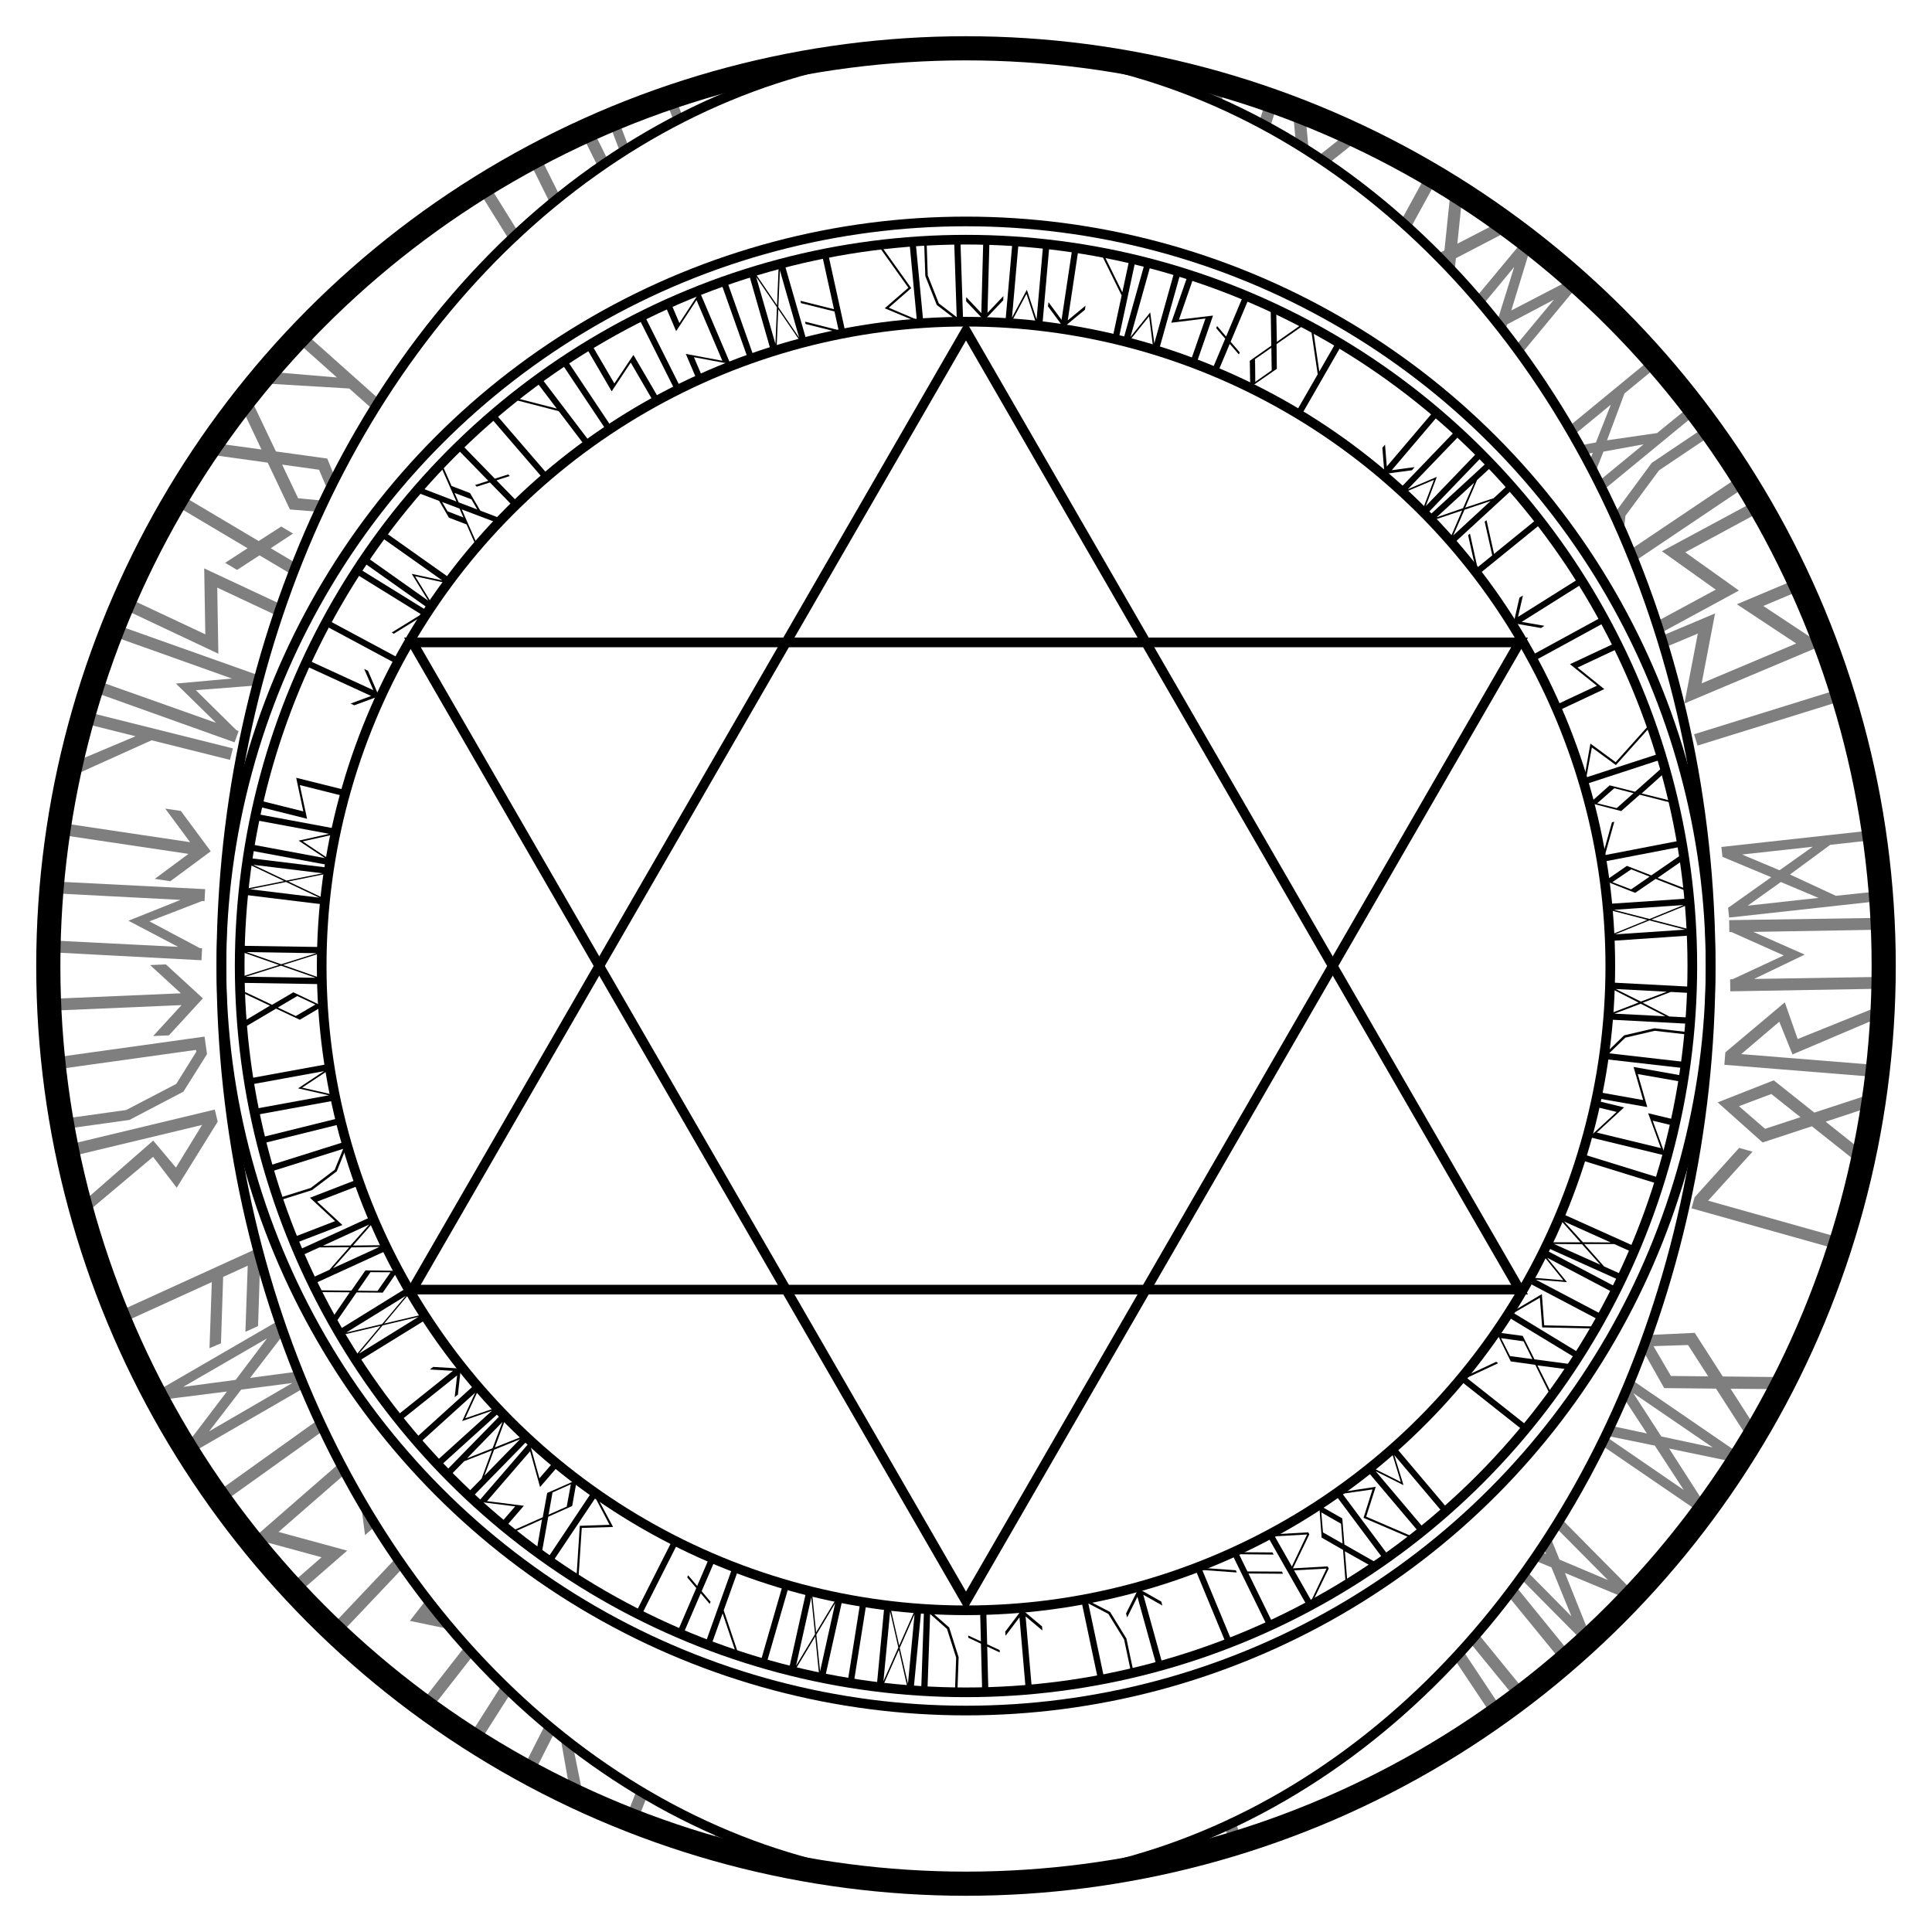 <?xml version="1.0" encoding="utf-8"?>
<!-- Generator: Adobe Illustrator 15.0.0, SVG Export Plug-In . SVG Version: 6.00 Build 0)  -->
<!DOCTYPE svg PUBLIC "-//W3C//DTD SVG 1.1//EN" "http://www.w3.org/Graphics/SVG/1.1/DTD/svg11.dtd">
<svg version="1.1" id="レイヤー_1" xmlns="http://www.w3.org/2000/svg" xmlns:xlink="http://www.w3.org/1999/xlink" x="0px"
	 y="0px" width="800px" height="800px" viewBox="0 0 800 800" enable-background="new 0 0 800 800" xml:space="preserve">
<circle fill="none" stroke="#000000" stroke-width="10" stroke-miterlimit="10" cx="400" cy="400" r="380"/>
<circle fill="none" stroke="#000000" stroke-width="4" stroke-miterlimit="10" cx="400" cy="400" r="308.302"/>
<ellipse fill="none" stroke="#000000" stroke-width="4" stroke-miterlimit="10" cx="400" cy="400" rx="308.34" ry="380"/>
<circle fill="none" stroke="#000000" stroke-width="4" stroke-miterlimit="10" cx="400" cy="400" r="300.754"/>
<g>
	<path d="M630.451,592.091l-25.44-20.12l1.588-2.008l12.95-6.082l0.776,0.614l-12.977,6.061l24.69,19.527
		L630.451,592.091z"/>
	<path d="M649.179,567.012l-12.557-1.623l5.731,11.435l-0.486,0.7l-6.148-12.39l-10.137-1.395l-5.938-12.034
		l10.884,1.457l4.856,9.701l15.258,2.046L649.179,567.012z M625.284,561.536l9.249,1.234l-3.652-7.366l-9.333-1.293
		L625.284,561.536z"/>
	<path d="M624.641,545.452l1.33-2.188l12.483-7.394l0.969,12.934l20.859,0.452l-0.516,0.846l-21.181-0.446
		l-0.961-12.29l-10.88,6.332l26.958,16.384l-1.33,2.188L624.641,545.452z"/>
	<path d="M647.338,530.117l-8.188-10.097l1.192-2.268l28.701,15.105l-1.192,2.266l-27.252-14.342l8.25,10.129
		l-12.883-1.031l27.131,14.277l-1.208,2.297l-28.702-15.105l1.208-2.296L647.338,530.117z"/>
	<path d="M647.148,502.721l29.586,13.308l-1.065,2.367l-7.226-3.25l-12.428-0.011l8.19,9.264l7.287,3.276
		l-1.065,2.367l-29.586-13.307l1.051-2.336l12.534,0.021l-8.346-9.333L647.148,502.721z M662.682,523.711
		l-7.593-8.508l-11.636-0.104L662.682,523.711z M666.95,514.473l-19.311-8.685l7.812,8.604L666.95,514.473z"/>
	<path d="M655.9,478.065l30.991,9.581l-0.757,2.447l-30.992-9.582L655.9,478.065z"/>
	<path d="M658.1,470.866l11.313-10.437l-8.297-2.01l0.604-2.489l10.785,2.613l-11.312,10.435l26.551,6.434
		l-5.281-14.456l10.786,2.614l-0.605,2.487l-8.297-2.01l5.281,14.456L658.1,470.866z"/>
	<path d="M662.414,452.319l17.983,3.191l-3.981-13.71l20.169,3.58l-0.447,2.522l-17.956-3.152l3.92,13.663
		l-20.142-3.54L662.414,452.319z"/>
	<path d="M665.134,435.879l7.382-7.163l12.567-2.928l13.67,1.562l-0.116,1.019l-13.467-1.538l-12.145,2.839
		l-6.721,6.482l31.036,3.547l-0.294,2.577l-32.225-3.683L665.134,435.879z"/>
	<path d="M667.477,406.852l32.398,1.712l-0.137,2.592l-7.912-0.418l-11.591,4.483l10.984,5.675l7.981,0.423
		l-0.138,2.592l-32.398-1.711l0.136-2.559l11.694-4.512l-11.156-5.685L667.477,406.852z M689.55,420.808
		l-10.156-5.188l-10.887,4.11L689.55,420.808z M690.188,410.65l-21.145-1.116l10.396,5.199L690.188,410.65z"/>
	<path d="M666.519,376.846l-0.174-2.59l32.369-2.174l0.172,2.556l-15.024,6.109l15.71,4.079l0.172,2.556
		l-32.367,2.208L667.202,387l14.924-6.102L666.519,376.846z M668.291,376.727l14.733,3.803l14.124-5.774L668.291,376.727
		z M682.961,381.115l-14.158,5.776l28.929-1.942L682.961,381.115z"/>
	<path d="M696.777,356.284l-10.392,7.23l11.924,4.62l0.109,0.848l-12.874-5.048l-8.444,5.774l-12.479-4.927
		l9.04-6.231l10.111,3.925l12.677-8.731L696.777,356.284z M675.401,368.274l7.681-5.296l-7.652-3.004l-7.781,5.31
		L675.401,368.274z"/>
	<path d="M695.962,350.628l-31.848,6.146l-0.484-2.514l3.843-13.781l0.973-0.188l-3.876,13.788l30.907-5.965
		L695.962,350.628z"/>
	<path d="M689.18,320.091l-9.42,8.46l12.405,3.113l0.213,0.827l-13.4-3.42l-7.67,6.774l-12.994-3.348
		l8.202-7.3l10.521,2.646l11.503-10.232L689.18,320.091z M669.443,334.633l6.969-6.206l-7.966-2.036l-7.068,6.231
		L669.443,334.633z"/>
	<path d="M656.825,324.634l-0.794-2.435l2.528-14.292l10.443,7.697l13.941-15.53l0.307,0.942l-14.148,15.777
		l-9.948-7.283l-2.289,12.381l30.003-9.771l0.793,2.435L656.825,324.634z"/>
	<path d="M644.688,291.683l16.547-7.739l-11.146-8.923l18.559-8.679l1.085,2.32l-16.503,7.755l11.07,8.92
		l-18.513,8.696L644.688,291.683z"/>
	<path d="M634.468,271.211l28.484-15.54l1.227,2.249l-28.483,15.54L634.468,271.211z"/>
	<path d="M639.508,259.138l-1.444,0.909l-11.317-1.962l2.417-10.595l1.445-0.909l-2.021,8.853l24.954-15.683
		l1.363,2.168l-24.811,15.593L639.508,259.138z"/>
	<path d="M637.818,217.098l-25.18,20.454l-1.614-1.988l-3.117-13.965l0.769-0.624l3.091,13.987l6.149-4.995
		l-3.146-13.944l0.769-0.625l3.118,13.965l17.546-14.253L637.818,217.098z"/>
	<path d="M591.821,213.463l23.874-21.961l1.758,1.91l-5.831,5.363l-4.899,11.419l11.738-3.884l5.881-5.41
		l1.757,1.91l-23.875,21.961l-1.732-1.885l4.951-11.514l-11.863,4L591.821,213.463z M610.416,199.884l-15.581,14.333
		l10.984-3.795L610.416,199.884z M617.23,207.443l-10.81,3.633l-4.674,10.655L617.23,207.443z"/>
	<path d="M593.775,198.696l-11.976,5.064l-1.846-1.775l22.482-23.381l1.847,1.775l-21.349,22.2l12.023-5.114
		l-4.568,12.092l21.253-22.102l1.87,1.798l-22.482,23.382l-1.87-1.798L593.775,198.696z"/>
	<path d="M585.767,193.419l-1.105,1.301l-11.382,1.529l-0.879-10.829l1.105-1.301l0.734,9.048l19.081-22.452
		l1.951,1.658l-18.971,22.322L585.767,193.419z"/>
	<path d="M543.763,136.662l2.536,17.17l6.789-11.811l2.22,1.276l-16.163,28.122l-2.22-1.276l8.711-15.156
		l-2.79-18.853L543.763,136.662z"/>
	<path d="M528.469,128.888l0.249,12.661l10.464-7.358l0.767,0.378l-11.35,7.912l0.118,10.233l-11.028,7.651
		l-0.166-10.981l8.881-6.237l-0.23-15.396L528.469,128.888z M526.58,153.334l-0.144-9.332l-6.748,4.701l0.099,9.424
		L526.58,153.334z"/>
	<path d="M504.446,153.724l-2.361-0.992l5.252-12.497l-3.728-4.345l0.369-0.881l3.729,4.345l6.945-16.526
		l2.36,0.992l-7.435,17.691l3.779,4.403L513,146.764l-3.793-4.372L504.446,153.724z"/>
	<path d="M493.141,149.137l6.018-17.248l-14.172,1.748l6.748-19.345l2.418,0.843l-5.974,17.23l14.116-1.694
		l-6.704,19.324L493.141,149.137z"/>
	<path d="M475.821,130.996l-8.158,10.126l-2.467-0.691l8.756-31.239l2.466,0.691l-8.312,29.66l8.176-10.192
		l1.691,12.816l8.276-29.529l2.499,0.701l-8.755,31.238l-2.499-0.7L475.821,130.996z"/>
	<path d="M457.071,105.458l7.662,15.576l2.854-13.321l2.504,0.537l-6.799,31.717l-2.504-0.537l3.664-17.094
		l-8.417-17.099L457.071,105.458z"/>
	<path d="M449.5,126.577l-0.254,1.688l-8.868,7.299l-6.454-8.741l0.254-1.688l5.394,7.304l4.385-29.142l2.532,0.381
		l-4.359,28.973L449.5,126.577z"/>
	<path d="M425.05,121.693l-6.147,11.456l-2.552-0.225l2.842-32.311l2.551,0.224l-2.697,30.679l6.154-11.523
		l4.026,12.282l2.687-30.542l2.585,0.227l-2.842,32.312l-2.585-0.228L425.05,121.693z"/>
	<path d="M415.482,122.608l-0.046,1.707l-7.908,8.328l-7.476-7.886l0.046-1.707l6.245,6.589l0.79-29.458l2.562,0.068
		l-0.786,29.287L415.482,122.608z"/>
	<path d="M396.06,132.526l-8.172-6.253l-4.742-12.006l-0.461-13.756l1.024-0.035l0.455,13.551l4.592,11.601
		l7.401,5.698l-1.047-31.233l2.594-0.087l1.087,32.427L396.06,132.526z"/>
	<path d="M382.287,133.001l-2.55,0.242l-13.394-5.592l9.793-8.508l-12.105-16.999l0.985-0.093l12.303,17.255
		l-9.282,8.116l11.582,4.94l-2.976-31.413l2.551-0.242L382.287,133.001z"/>
	<path d="M342.984,105.407l6.973,31.688l-2.502,0.551l-13.881-3.485l-0.213-0.967l13.888,3.519l-1.703-7.738
		l-13.874-3.452l-0.213-0.967l13.881,3.485l-4.858-22.082L342.984,105.407z"/>
	<path d="M321.581,144.161l-2.494,0.714l-8.93-31.181l2.462-0.705l9.129,13.402l0.684-16.212l2.462-0.705
		l8.963,31.171l-2.494,0.714l-9.102-13.304L321.581,144.161z M321.092,142.455l0.619-15.2l-8.613-12.591
		L321.092,142.455z M322.297,127.194l8.623,12.624l-7.979-27.865L322.297,127.194z"/>
	<path d="M309.59,148.193l-10.843-30.572l2.414-0.856l10.843,30.572L309.59,148.193z"/>
	<path d="M302.473,150.744l-15.127-2.836l3.347,7.854l-2.356,1.003l-4.349-10.211l15.127,2.836l-10.706-25.134
		l-8.437,12.873l-4.349-10.21l2.356-1.004l3.345,7.854l8.437-12.873L302.473,150.744z"/>
	<path d="M279.318,161.231l-14.54-28.992l2.289-1.148l14.539,28.992L279.318,161.231z"/>
	<path d="M270.363,165.926l-9.185-15.788l-7.891,11.897l-10.3-17.707l2.213-1.288l9.196,15.742l7.896-11.821
		l10.312,17.66L270.363,165.926z"/>
	<path d="M250.897,177.922l-18.003-26.991l2.131-1.421l18.003,26.991L250.897,177.922z"/>
	<path d="M213.745,164.85l16.809,4.341l-8.243-10.849l2.039-1.549l19.627,25.832l-2.04,1.549l-10.578-13.922
		l-18.457-4.761L213.745,164.85z"/>
	<path d="M224.733,197.961l-21.179-24.57l1.94-1.672l21.178,24.571L224.733,197.961z"/>
	<path d="M214.163,207.698l-1.834,1.788l-9.462-9.71l-5.457,1.741l-0.667-0.685l5.457-1.741L189.687,186.25l1.834-1.788
		l13.395,13.747l5.529-1.764l0.644,0.66l-5.506,1.789L214.163,207.698z"/>
	<path d="M188.976,207.661l-6.353-14.39l0.574-0.632l3.776,8.592l7.66,2.941l4.243,7.264l8.203,3.156l-1.583,1.745
		l-14.282-5.4l6.25,14.25l-0.482,0.531l-3.799-8.567l-7.291-2.79l-4.034-6.936l-8.988-3.409l1.721-1.896
		L188.976,207.661z M190.278,210.595l-7.214-2.721l2.265,3.854l6.578,2.558L190.278,210.595z M189.936,208.025
		l7.708,2.938l-2.426-4.186l-7.019-2.682L189.936,208.025z"/>
	<path d="M171.883,238.616l6.798,11.087l-1.48,2.091l-26.484-18.743l1.48-2.091l25.145,17.796l-6.854-11.126
		l12.641,2.712l-25.034-17.717l1.5-2.119l26.484,18.743l-1.5,2.119L171.883,238.616z"/>
	<path d="M148.984,235.642l27.586,17.076l-1.348,2.178l-12.171,7.528l-0.842-0.521l12.2-7.51l-26.773-16.573
		L148.984,235.642z"/>
	<path d="M163.669,274.643l-28.585-15.336l1.21-2.257l28.586,15.336L163.669,274.643z"/>
	<path d="M150.805,277.019l1.551,0.712l4.549,10.543l-10.187,3.773l-1.551-0.712l8.511-3.153l-26.77-12.299
		l1.069-2.327l26.616,12.228L150.805,277.019z"/>
	<path d="M141.865,329.527l-17.723-4.449l3.01,13.961l-19.876-4.989l0.624-2.485l17.698,4.408l-2.952-13.911
		l19.852,4.948L141.865,329.527z"/>
	<path d="M125.335,348.409l10.813,7.22l-0.468,2.518l-31.891-5.929l0.468-2.518l30.28,5.629l-10.88-7.232
		l12.612-2.83l-30.145-5.604l0.474-2.551l31.891,5.929l-0.475,2.551L125.335,348.409z"/>
	<path d="M133.948,371.912l-0.315,2.575l-32.195-3.943l0.311-2.542l15.903-3.178l-14.662-6.955l0.31-2.542
		l32.2,3.909l-0.315,2.576l-15.801,3.19L133.948,371.912z M132.185,371.696l-13.754-6.5l-14.955,3.019
		L132.185,371.696z M118.603,364.632l14.989-3.015l-28.772-3.523L118.603,364.632z"/>
	<path d="M132.464,404.903l-0.042,2.596L99.98,406.978l0.041-2.562l15.483-4.84l-15.319-5.37l0.041-2.561
		l32.442,0.486l-0.042,2.596l-15.38,4.843L132.464,404.903z M130.688,404.875l-14.368-5.013l-14.557,4.583
		L130.688,404.875z M116.432,399.283l14.591-4.582l-28.993-0.466L116.432,399.283z"/>
	<path d="M100.92,422.916l10.871-6.492l-11.575-5.438l-0.051-0.854l12.494,5.934l8.828-5.175l12.109,5.783
		l-9.453,5.587l-9.816-4.619l-13.254,7.83L100.92,422.916z M123.083,412.438l-8.032,4.751l7.426,3.528l8.134-4.757
		L123.083,412.438z"/>
	<path d="M125.105,450.359l12.675,2.891l0.46,2.519l-31.905,5.828l-0.46-2.519l30.293-5.532l-12.742-2.879
		l10.773-7.139l-30.159,5.508l-0.466-2.552l31.905-5.827l0.466,2.552L125.105,450.359z"/>
	<path d="M140.62,465.563l-31.485,7.799l-0.616-2.485l31.485-7.799L140.62,465.563z"/>
	<path d="M143.285,475.485l-3.833,9.549l-10.295,7.788l-13.129,4.133l-0.308-0.979l12.933-4.07l9.946-7.534
		l3.505-8.658l-29.809,9.383l-0.779-2.477l30.949-9.741L143.285,475.485z"/>
	<path d="M148.358,491.009l-17.054,6.556l10.492,9.687l-19.125,7.354l-0.919-2.392l17.009-6.575l-10.415-9.68
		l19.081-7.371L148.358,491.009z"/>
	<path d="M159.767,517.969l-29.499,13.496l-1.08-2.36l7.204-3.296l8.192-9.343l-12.364,0.062l-7.266,3.323
		l-1.08-2.359l29.499-13.495l1.065,2.328l-8.271,9.417l12.519-0.132L159.767,517.969z M133.742,515.831l11.403-0.109
		l7.742-8.687L133.742,515.831z M137.883,525.127l19.252-8.808l-11.62,0.209L137.883,525.127z"/>
	<path d="M137.684,545.562l7.152-10.443l-12.786-0.093l-0.402-0.752l13.826,0.154l5.849-8.393l13.415,0.183
		l-6.244,9.029l-10.847-0.085l-8.756,12.657L137.684,545.562z M153.42,526.773l-5.303,7.675l8.22,0.096l5.394-7.724
		L153.42,526.773z"/>
	<path d="M174.758,544.369l1.362,2.209l-27.614,17.033l-1.345-2.182l10.438-12.417l-15.799,3.727l-1.345-2.181
		l27.597-17.061l1.363,2.209l-10.351,12.363L174.758,544.369z M158.223,548.269l9.826-11.719l-24.679,15.223
		L158.223,548.269z M173.246,545.302l-14.806,3.516l-9.797,11.699L173.246,545.302z"/>
	<path d="M178.014,567.077l1.334-1.066l11.464,0.673l-1.205,10.798l-1.333,1.065l1.007-9.021l-23.018,18.395l-1.599-2
		l22.885-18.29L178.014,567.077z"/>
	<path d="M192.645,587.283l12.298-4.226l1.719,1.898l-24.049,21.771l-1.719-1.897l22.833-20.673l-12.348,4.271
		l5.394-11.748l-22.732,20.581l-1.742-1.924l24.048-21.771l1.742,1.924L192.645,587.283z"/>
	<path d="M218.414,596.524l-22.671,23.192l-1.855-1.812l5.537-5.664l4.285-11.662l-11.513,4.501l-5.585,5.713
		l-1.855-1.812l22.671-23.193l1.831,1.79l-4.333,11.758l11.632-4.622L218.414,596.524z M193.365,603.883l10.599-4.2
		l4.101-10.887L193.365,603.883z M200.569,611.068l14.796-15.138l-10.766,4.371L200.569,611.068z"/>
	<path d="M219.253,597.31l4.107,14.829l5.581-6.458l1.938,1.674l-7.255,8.396l-4.106-14.83l-17.859,20.667
		l15.269,1.913l-7.255,8.396l-1.938-1.676l5.581-6.458l-15.268-1.913L219.253,597.31z"/>
	<path d="M222.275,641.642l2.168-12.477l-11.674,5.229l-0.679-0.518l12.647-5.604l1.834-10.068l12.284-5.409
		l-1.929,10.813l-9.906,4.431l-2.708,15.156L222.275,641.642z M228.787,618.003l-1.636,9.188l7.52-3.329l1.699-9.271
		L228.787,618.003z"/>
	<path d="M244.893,618.056l2.128,1.426l6.844,12.801l-12.968,0.401l-1.365,20.826l-0.823-0.551l1.375-21.148
		l12.324-0.423l-5.852-11.149l-17.554,26.225l-2.128-1.425L244.893,618.056z"/>
	<path d="M280.482,639.352l-14.626,28.948l-2.286-1.155l14.626-28.947L280.482,639.352z"/>
	<path d="M293.546,645.411l2.353,1.012l-5.356,12.454l3.694,4.377l-0.377,0.878l-3.694-4.376l-7.082,16.472
		l-2.353-1.013l7.582-17.632l-3.744-4.435l0.363-0.848l3.758,4.403L293.546,645.411z"/>
	<path d="M304.763,684.529l-5.537-16.452l-4.59,12.828l-2.412-0.863l10.931-30.543l2.411,0.863l-5.892,16.461
		l6.085,18.062L304.763,684.529z"/>
	<path d="M326.516,657.245l-9.016,31.166l-2.46-0.711l9.016-31.167L326.516,657.245z"/>
	<path d="M346.224,662.106l2.533,0.565l-7.06,31.658l-2.5-0.557l-1.614-16.139l-8.35,13.915l-2.5-0.557l7.025-31.667
		l2.533,0.565l1.636,16.036L346.224,662.106z M337.484,676.67l-1.541-15.211l-6.31,28.293L337.484,676.67z
		 M345.837,663.84l-7.809,13.056l1.548,15.179L345.837,663.84z"/>
	<path d="M358.687,664.298l-5.088,32.036l-2.528-0.402l5.088-32.034L358.687,664.298z"/>
	<path d="M378.868,666.676l2.583,0.248l-3.103,32.297l-2.55-0.245l-3.593-15.817L365.634,698l-2.55-0.244
		l3.068-32.301l2.583,0.249l3.603,15.717L378.868,666.676z M371.989,682.209l-3.406-14.908l-2.772,28.863
		L371.989,682.209z M378.698,668.443l-6.142,13.924l3.409,14.875L378.698,668.443z"/>
	<path d="M385.316,667.122l7.723,6.794l3.909,12.297l-0.479,13.75l-1.022-0.035l0.472-13.545l-3.787-11.884
		l-6.992-6.188l-1.089,31.219l-2.593-0.091l1.13-32.413L385.316,667.122z"/>
	<path d="M405.854,667.366l2.561-0.065l0.346,13.551l5.186,2.431l0.022,0.956l-5.185-2.431l0.456,17.921
		l-2.561,0.065l-0.488-19.184l-5.254-2.462l-0.023-0.923l5.253,2.429L405.854,667.366z"/>
	<path d="M416.392,677.335l-0.146-1.701l6.92-9.17l8.318,6.994l0.146,1.701l-6.951-5.844l2.542,29.364l-2.553,0.223
		l-2.526-29.195L416.392,677.335z"/>
	<path d="M450.541,662.755l9.132,4.734l6.757,10.993l2.849,13.461l-1.002,0.212l-2.807-13.262l-6.538-10.62
		l-8.276-4.321l6.465,30.562l-2.539,0.537l-6.711-31.73L450.541,662.755z"/>
	<path d="M466.731,669.751l-0.457-1.647l5.125-10.28l9.458,5.352l0.456,1.647l-7.902-4.474l7.874,28.404l-2.469,0.685
		l-7.828-28.239L466.731,669.751z"/>
	<path d="M507.525,680.16l-12.424-29.963l2.365-0.981l14.273,0.995l0.38,0.914l-14.286-1.025l12.057,29.08
		L507.525,680.16z"/>
	<path d="M524.595,672.988l-14.264-29.137l2.3-1.127l14.31,0.105l0.435,0.89l-14.324-0.136l3.484,7.115
		l14.294,0.073l0.435,0.891l-14.309-0.105l9.94,20.305L524.595,672.988z"/>
	<path d="M541.705,634.51l0.489,0.86l-0.076,0.005l0.017,0.029l-6.759,14.016l14.345-0.812l0.489,0.859
		l-6.816,14.049l-2.227,1.267l-16.032-28.194l2.227-1.266L541.705,634.51z M527.833,636.153l7.104,12.494
		l6.296-13.241L527.833,636.153z M535.849,650.25l7.122,12.524l6.325-13.259L535.849,650.25z"/>
	<path d="M567.912,648.567l-11.031-6.209l1.028,12.746l-0.714,0.467l-1.059-13.787l-8.874-5.091l-0.994-13.38
		l9.543,5.428l0.866,10.812l13.377,7.613L567.912,648.567z M547.814,634.539l8.109,4.61l-0.625-8.197l-8.167-4.695
		L547.814,634.539z"/>
	<path d="M553.254,619.366l2.054-1.53l14.352-2.172l-3.955,12.356l19.174,8.245l-0.794,0.593l-19.474-8.363
		l3.72-11.757l-12.464,1.79l18.85,25.308l-2.054,1.53L553.254,619.366z"/>
	<path d="M580.063,613.669l-3.801-12.433l1.956-1.652l20.933,24.773l-1.956,1.651l-19.874-23.52l3.844,12.483
		l-11.553-5.792l19.786,23.418l-1.981,1.675l-20.933-24.773l1.981-1.674L580.063,613.669z"/>
</g>
<circle fill="none" stroke="#000000" stroke-width="4" stroke-miterlimit="10" cx="400" cy="400" r="266.792"/>
<polygon fill="none" stroke="#000000" stroke-width="4" stroke-miterlimit="10" points="170.775,534 400,136.972 629.224,534 "/>
<polygon fill="none" stroke="#000000" stroke-width="4" stroke-miterlimit="10" points="170.775,266 400,663.027 629.224,266 "/>
<path opacity="0.5" d="M241.274,56.287l6.525,13.166c1.357-0.951,2.722-1.891,4.092-2.817l-6.224-12.526
	L241.274,56.287z M256.11,49.809l-3.788,1.44l4.586,12.065c1.159-0.75,2.323-1.49,3.49-2.221L256.11,49.809z
	 M521.381,50.584c1.489,0.787,2.973,1.587,4.45,2.402l2.915-9.207l-4.736-1.499L521.381,50.584z M500.704,34.902
	l0.99,6.256c1.647,0.709,3.286,1.433,4.919,2.174l-1.235-6.951L500.704,34.902z M276.026,42.238l3.046,8.106
	c1.214-0.639,2.431-1.269,3.653-1.888l-2.911-7.658L276.026,42.238z M310.191,32.212l1.029,3.78
	c1.538-0.568,3.079-1.125,4.627-1.665l-0.926-3.403L310.191,32.212z M219.372,67.141l8.619,17.439
	c1.303-1.081,2.614-2.147,3.931-3.205l-8.158-16.411L219.372,67.141z M89.959,243.388l-0.031-0.087l24.968,11.735
	c0.53-1.58,1.068-3.154,1.614-4.723l-31.952-14.951l0.46,27.3l-31.65-14.874l-2.085,4.437L90.418,270.688
	L89.959,243.388z M98.805,302.711l-0.862-0.308L81.106,285.786l23.336-1.814l0.924,0.33l1.667-4.68L48.52,258.839
	l-1.646,4.618l49.132,17.51l-23.156,2.086l16.619,16.26l-49.154-17.448l-1.646,4.618l58.469,20.907L98.805,302.711z
	 M93.227,233.054l4.945,2.938l9.29-6.038l13.546,8.047c0.593-1.549,1.195-3.092,1.805-4.63l-10.711-6.364
	l9.233-6.072l-4.889-2.905l-9.346,6.005l-31.583-18.763l-2.504,4.215l29.504,17.528L93.227,233.054z
	 M154.657,169.807c0.874-1.412,1.752-2.817,2.642-4.213l-30.762-27.434l-3.263,3.659l16.245,14.486l-27.12-2.291
	l-4.177,4.684l36.418,2.176L154.657,169.807z M120.057,210.961l11.959,0.968c0.71-1.534,1.427-3.063,2.155-4.583
	l-10.715-1.022l-6.638-13.941l15.293,2.132l3.863,9.111c0.931-1.897,1.876-3.782,2.833-5.657l-3.296-8.094
	l-21.263-2.941l-10.721-22.524l-3.361,4.587l8.112,17.127l-18.775-2.577l-3.361,4.586l24.707,3.439L120.057,210.961z
	 M198.591,79.63l12.479,20.046c1.206-1.154,2.419-2.299,3.64-3.432l-11.956-19.206L198.591,79.63z
	 M668.993,211.968l-0.189,1.745c1.166,2.55,2.308,5.119,3.427,7.705l0.827-7.851l13.905-18.799l21.372-14.369
	l-2.37-3.526l-22.023,14.806L668.993,211.968z M710.401,244.111l0.089,0.026l-24.592,13.291
	c0.525,1.597,1.04,3.2,1.548,4.808l32.621-17.701l-22.237-15.847l30.768-16.629l-2.331-4.313l-38.102,20.519
	L710.401,244.111z M617.784,668.999l1.209,0.591l-0.407-1.583C618.318,668.338,618.053,668.67,617.784,668.999z
	 M676.824,232.459l45.808-30.796l-2.771-4.123l-44.946,30.216C675.561,229.317,676.196,230.885,676.824,232.459z
	 M743.777,266.457l-39.157,16.494l5.545-28.935l-22.344,9.412c0.489,1.566,0.971,3.136,1.444,4.712l13.767-5.799
	l-5.545,28.935l57.228-24.107l-24.576-16.247l15.062-6.344l-1.903-4.518L719.201,250.21L743.777,266.457z
	 M716.089,385.978l0.915-0.016l21.597,9.654l-21.217,9.886l-0.98,0.016l0.08,4.968l62.085-1.065l-0.079-4.901
	l-52.152,0.839l20.953-10.078l-21.268-9.398l52.151-0.906l-0.079-4.9l-62.087,0.935L716.089,385.978z
	 M702.93,308.725l59.304-18.424l-1.455-4.682l-59.303,18.424L702.93,308.725z M713.238,354.803l20.195,8.429
	l-17.87,12.687l0.443,4.028l61.724-6.798l-0.443-4.028l-17.095,1.817l-18.99-8.826l16.665-12.291l17.088-1.882
	l-0.444-4.028l-61.724,6.798L713.238,354.803z M752.988,371.795l-29.304,3.228l13.718-9.797L752.988,371.795z
	 M750.59,350.623l-13.723,9.731l-15.515-6.511L750.59,350.623z M151.153,635.649l4.474-3.897
	c-2.16-3.454-4.272-6.957-6.336-10.504L151.153,635.649z M602.871,106.909l22.133-11.506l-4.702-3.198l-16.831,8.709
	l1.915-18.854l-4.702-3.199l-2.567,24.813l-3.343,1.734c2.519,2.532,5.006,5.11,7.457,7.737L602.871,106.909z
	 M580.083,91.518c1.255,1.114,2.503,2.238,3.743,3.375l10.821-19.769l-4.302-2.354L580.083,91.518z M613.915,126.331
	l13.09-15.805l-6.483,20.791l-1.745,0.914c1.438,1.785,2.865,3.585,4.275,5.405l0.998-3.302l19.386-10.238
	l-16.027,19.288c0.811,1.091,1.616,2.188,2.417,3.29l23.395-28.215l-3.066-2.549l-24.363,12.647l8.023-26.226
	l-3.169-2.632l-19.465,23.425C612.098,124.186,613.009,125.255,613.915,126.331z M95.244,314.648l1.189-4.756
	l-60.245-15.061l-1.189,4.756l21.117,5.279l-25.081,10.575l-1.521,6.088l33.261-14.998L95.244,314.648z
	 M651.581,180.249l15.423-12.683l-6.17,15.654l-6.854,1.255c0.684,1.222,1.362,2.449,2.035,3.681l3.519-0.652
	l-1.632,4.147c0.818,1.535,1.625,3.08,2.426,4.631l3.62-9.276l16.642-3.021l-18.689,15.369
	c0.624,1.235,1.244,2.475,1.857,3.72l38.29-31.486l-2.574-3.13l-13.319,10.869l-20.729,2.995l7.233-19.404
	l13.278-10.92l-2.573-3.13l-33.852,27.836C650.208,177.88,650.898,179.061,651.581,180.249z M535.407,46.295
	l1.171,12.926c1.796,1.096,3.581,2.215,5.357,3.353l-1.3-14.044L535.407,46.295z M545.523,64.907
	c1.467,0.969,2.928,1.949,4.381,2.947l12.551-10.002l-5.229-2.234L545.523,64.907z M473.207,769.225l0.409,1.994
	l4.802-0.984l-0.508-2.475C476.347,768.262,474.78,768.752,473.207,769.225z M608.502,679.944l18.763,22.962
	l3.801-3.099L611.79,676.169C610.702,677.437,609.606,678.695,608.502,679.944z M259.659,751.497l4.565,1.784
	l3.811-9.752c-1.429-0.835-2.853-1.682-4.269-2.543L259.659,751.497z M507.193,756.401l1.86,6.023l4.686-1.445
	l-2.062-6.677C510.188,755.016,508.693,755.716,507.193,756.401z M64.083,363.921l6.463,0.964l16.717-12.376
	L74.886,335.793l-6.465-0.964l10.287,13.893l-52.497-7.831l-0.723,4.849l52.562,7.84L64.083,363.921z
	 M317.651,769.689l4.824,0.867l1.372-2.24c-1.488-0.466-2.973-0.94-4.453-1.434L317.651,769.689z
	 M341.611,773.196l0.164,0.836l4.824,0.868l-0.122-0.611C344.852,773.938,343.229,773.578,341.611,773.196z
	 M602.158,686.934l15.267,22.901l4.078-2.72l-15.901-23.93C604.461,684.444,603.314,685.695,602.158,686.934z
	 M734.467,447.34l-23.214,9.131l18.611,16.608l20.391-6.713l19.538,15.512l1.001-5.598l-14.82-11.813l17.996-5.946
	l1.001-5.599l-23.703,7.781L734.467,447.34z M730.877,467.417l-10.809-9.369l13.386-5.044l12.096,9.601L730.877,467.417
	z M739.051,415.05l-24.621,20.707l-0.016,0.195l-0.152,1.89l-0.246,3.062l61.897,4.986l0.398-4.952l-55.315-4.455
	l15.771-13.42l5.467,13.557l35.648-15.162l0.395-4.887l-33.891,13.664L739.051,415.05z M624.333,660.691
	l21.879,26.766l3.799-3.098l-22.588-27.763C626.401,657.971,625.371,659.336,624.333,660.691z M725.687,476.882
	l-5.537-1.557l-18.336,20.309l-0.064-0.018l-1.326,4.719l59.781,16.801l1.326-4.719l-54.243-15.245L725.687,476.882
	z M644.026,632.304l21.796,21.972l-20.06-8.479l-4.011-9.913c-0.957,1.488-1.924,2.967-2.898,4.436l1.284,3.135
	l-2.632-1.112c-0.817,1.215-1.642,2.424-2.471,3.626l7.383,3.046l8.298,20.291l-18.748-18.96
	c-0.777,1.093-1.559,2.18-2.346,3.261l25.751,25.986l2.835-2.804l-10.21-25.48l25.315,10.541l2.928-2.896
	l-29.956-30.294C645.538,629.88,644.785,631.095,644.026,632.304z M672.203,578.648l9.744,14.92l-15.032-3.209
	c-0.644,1.37-1.296,2.734-1.954,4.094l20.273,4.144l11.974,18.359l-32.386-22.218
	c-0.586,1.206-1.175,2.407-1.77,3.604l40.669,27.837l2.255-3.288l-14.83-23.093l26.847,5.577l2.33-3.397
	l-44.955-30.838C674.334,573.66,673.28,576.162,672.203,578.648z M709.208,599.35l-21.295-4.543l-11.617-17.956
	L709.208,599.35z M701.757,551.906l-19.366,0.906c-0.731,2.05-1.478,4.089-2.238,6.119l8.959,15.856l21.465,0.214
	l13.498,20.977l2.751-4.977l-10.226-15.957l18.95,0.168l2.751-4.976l-24.942-0.27L701.757,551.906z M691.893,569.755
	l-7.214-12.351l14.296-0.463l8.357,12.982L691.893,569.755z M294.994,763.609l4.718,1.332l1.387-4.911
	c-1.52-0.634-3.034-1.287-4.543-1.95L294.994,763.609z M86.751,558.258l4.753-2.022l0.9-27.494l10.171-4.637
	l-0.955,27.375l5.236-2.387l0.895-27.348l0.059-0.027l-2.034-4.461L49.272,543.017l2.033,4.46l36.401-16.594
	L86.751,558.258z M73.173,491.806l16.969-27.336l-0.046-0.19l-0.442-1.845l-0.717-2.986l-60.39,14.496l1.16,4.831
	l53.969-12.955L72.855,483.478L63.446,472.29L34.269,497.782l1.144,4.768l27.97-23.52L73.173,491.806z
	 M123.326,567.918l-19.779,2.655l13.932-18.122c-0.673-1.893-1.331-3.794-1.98-5.701l-50.765,29.436l1.997,3.452
	l27.231-3.443l-16.594,21.832l2.062,3.563l46.643-26.981C125.14,572.391,124.224,570.161,123.326,567.918z
	 M75.862,574.278l34.684-20.064L97.592,571.374L75.862,574.278z M86.589,592.69l13.27-17.267l21.211-2.755
	L86.589,592.69z M63.414,429.003l6.531-0.28l14.066-15.322L68.689,399.336l-6.531,0.279l12.735,11.69
	l-53.03,2.269l0.209,4.896l53.095-2.271L63.414,429.003z M75.939,452.04l9.776-15.555l-1.011-7.251l-61.506,8.581
	l0.686,4.921l57.298-7.995l0.108,0.776l-8.309,13.305L52.248,459.635l-25.509,3.561l0.587,4.208l26.286-3.668
	L75.939,452.04z M83.681,392.654l-0.914-0.047L61.874,381.508l21.84-8.423l0.979,0.051l0.257-4.961l-62.017-3.152
	l-0.254,4.896l52.093,2.704l-21.589,8.632l20.58,10.82l-52.095-2.638l-0.254,4.896l62.01,3.283L83.681,392.654z
	 M131.889,587.795l-41.544,29.707l2.852,3.988l40.81-29.182C133.292,590.811,132.587,589.306,131.889,587.795z
	 M192.804,681.421l-17.861,22.906l3.866,3.015l17.369-22.206C195.046,683.906,193.92,682.67,192.804,681.421z
	 M231.941,718.64l3.961,22.472l5.595,2.839l-4.268-21.153C235.455,721.434,233.693,720.046,231.941,718.64z
	 M194.898,718.023l4.137,2.63l12.587-19.8c-1.206-1.149-2.405-2.31-3.597-3.479L194.898,718.023z
	 M115.337,634.341l27.744-24.17c-0.796-1.474-1.584-2.954-2.363-4.442l-35.993,31.358l28.423,7.747l-12.322,10.734
	l3.221,3.695l19.714-17.175L115.337,634.341z M216.959,731.5l4.372,2.218l8.511-16.776
	c-1.296-1.06-2.584-2.131-3.867-3.214L216.959,731.5z M137.786,672.791l3.559,3.371l25.73-27.163
	c-0.96-1.362-1.912-2.733-2.856-4.112L137.786,672.791z M181.63,668.275l-2.887-0.604l-0.092,0.011l1.234-1.583
	c-1.051-1.32-2.096-2.647-3.132-3.986l-7.032,9.05l17.299,3.617C185.202,672.639,183.405,670.471,181.63,668.275
	z"/>
</svg>
